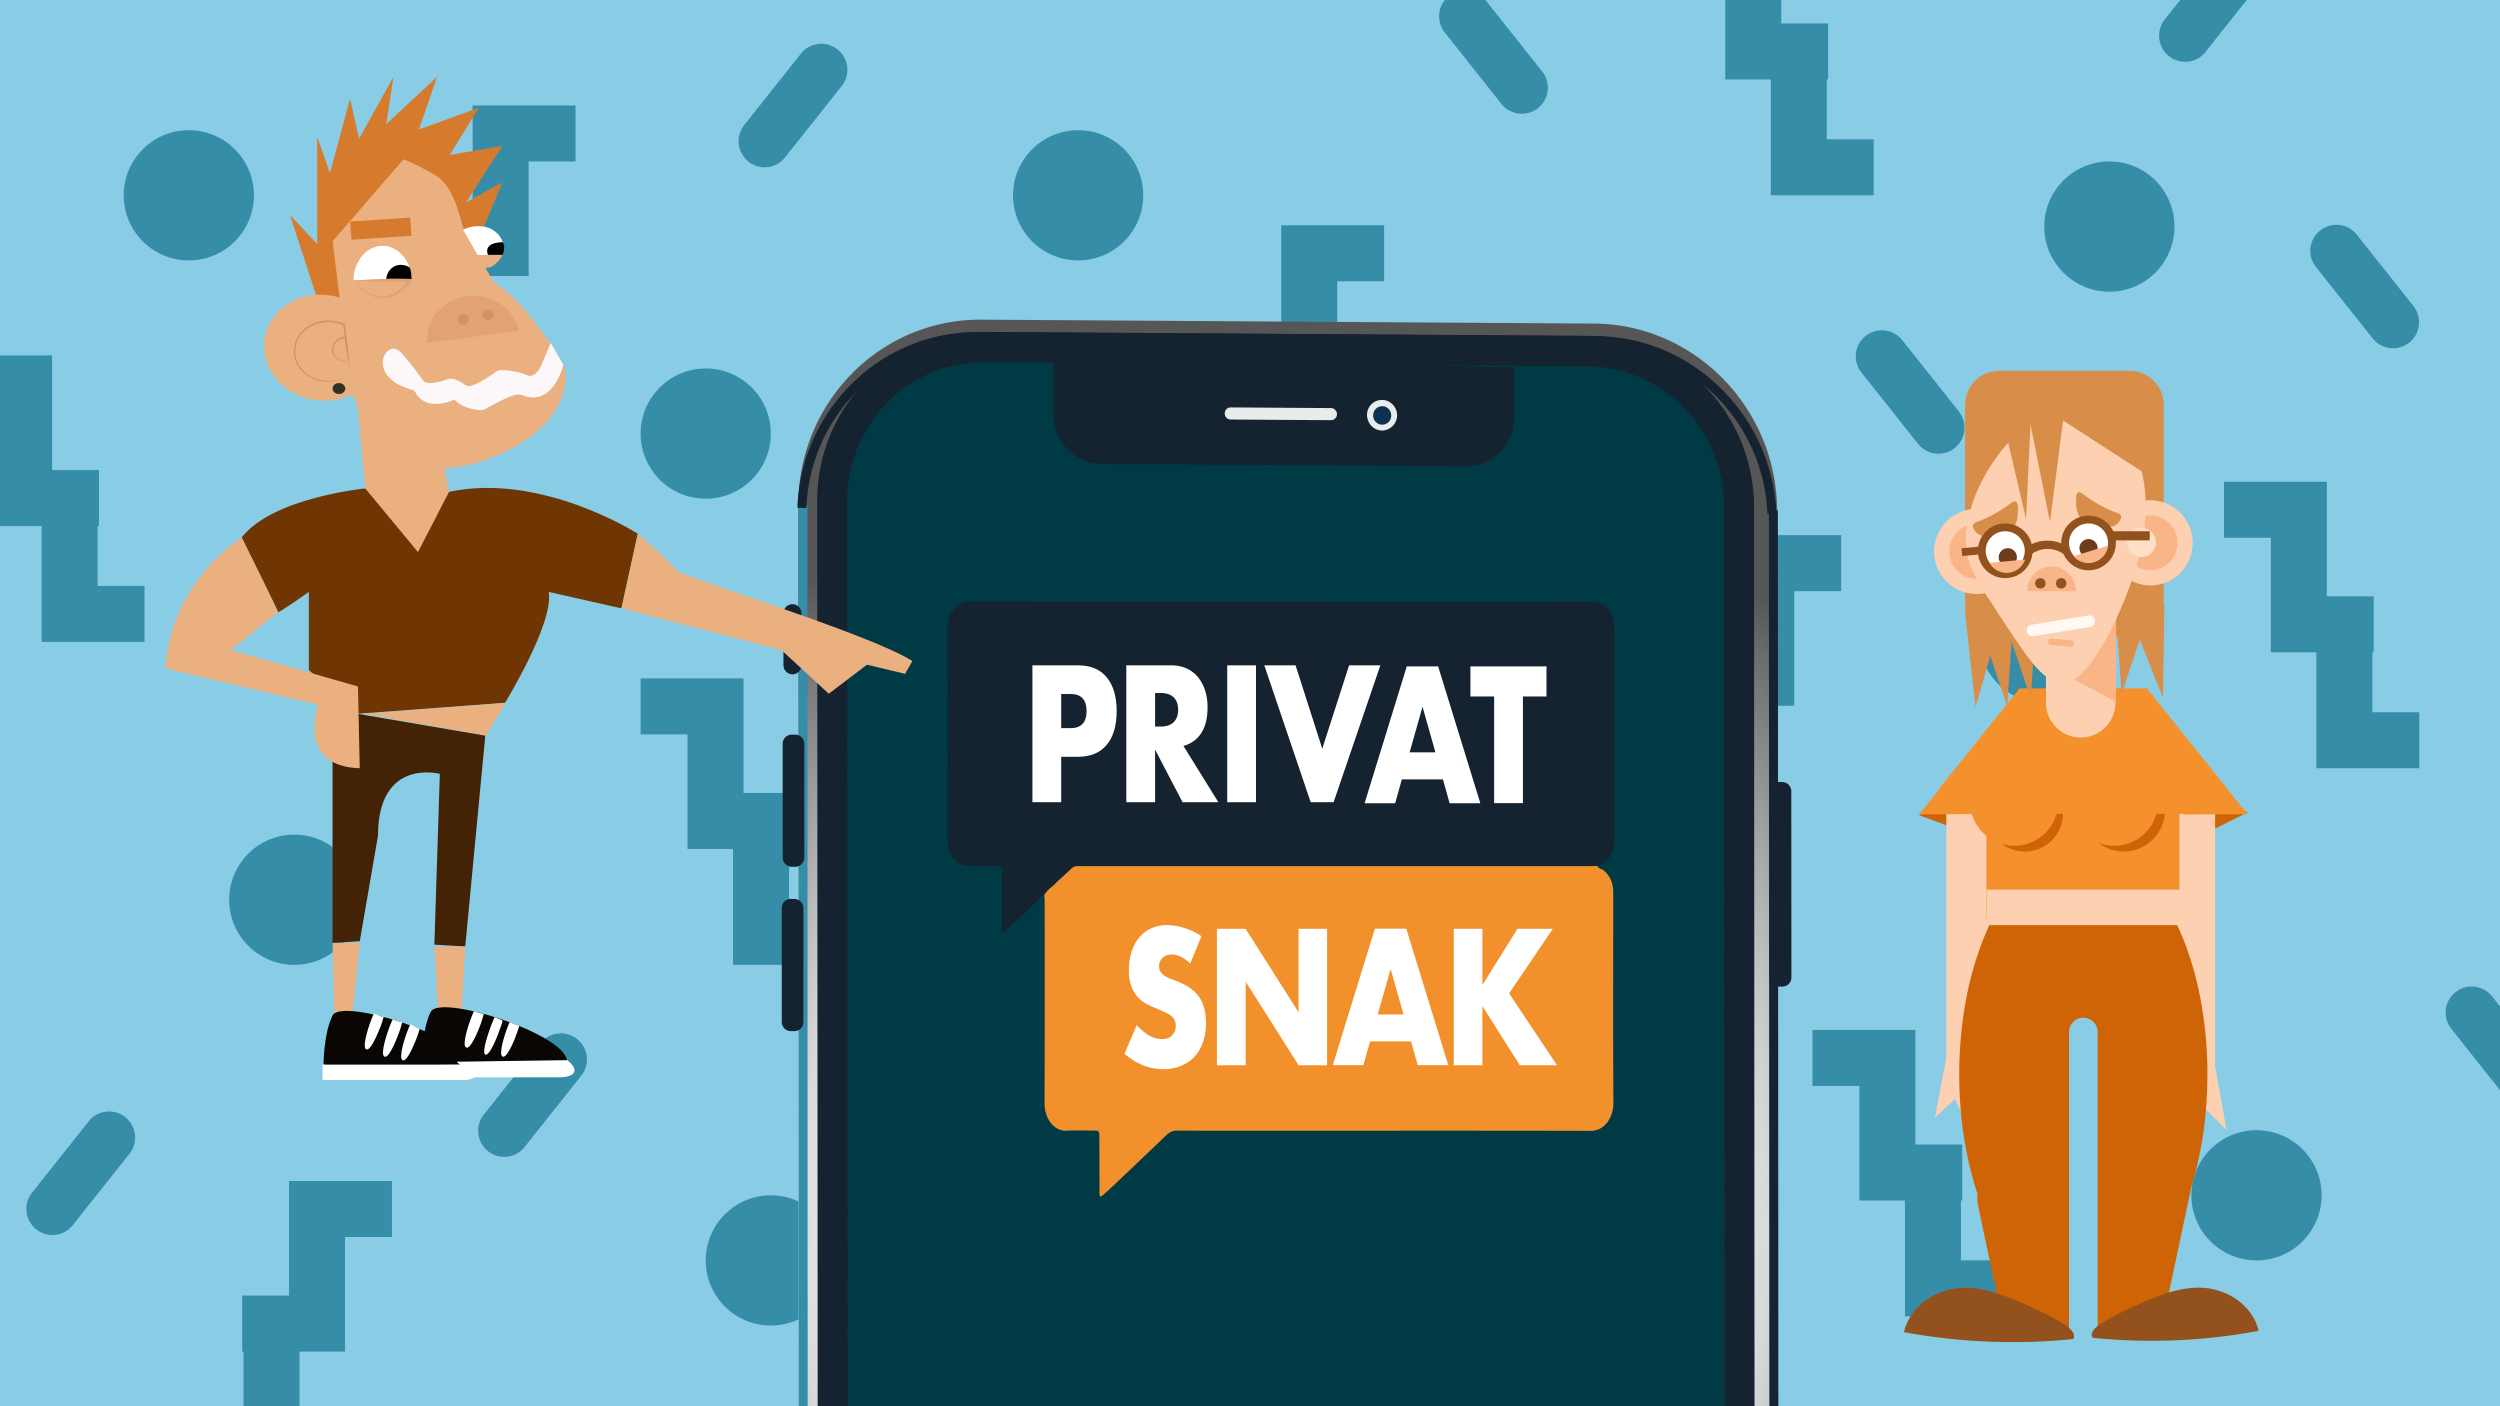 <svg id="Layer_1" data-name="Layer 1" xmlns="http://www.w3.org/2000/svg" xmlns:xlink="http://www.w3.org/1999/xlink" viewBox="0 0 1920 1080"><defs><style>.cls-1{fill:#89cce5;}.cls-2{fill:#358da8;}.cls-3{fill:#ff7300;}.cls-4{fill:url(#radial-gradient);}.cls-5{fill:#152230;}.cls-6{fill:#003a44;}.cls-7{fill:#e9eced;}.cls-8{fill:#0e3151;}.cls-9{fill:#ce6405;}.cls-10{fill:#fcd0b1;}.cls-11{fill:#f4912d;}.cls-12{fill:#d88d48;}.cls-13{fill:#f9b587;}.cls-14{fill:#ffe0c7;}.cls-15{fill:#93521d;}.cls-16{fill:#fff8f3;}.cls-17{fill:#fff;}.cls-18{fill:#6d3c1b;}.cls-19{fill:#6f3603;}.cls-20{fill:#eab080;}.cls-21{fill:#432205;}.cls-22{fill:#0a0604;}.cls-23{fill:#d67b2d;}.cls-24{fill:#010101;}.cls-25{fill:#d19364;}.cls-26{fill:#323125;}.cls-27{fill:#e2a274;}.cls-28{fill:#fcf8f9;}.cls-29{fill:#f2902c;}</style><radialGradient id="radial-gradient" cx="1280.32" cy="1257.74" r="604.92" gradientTransform="matrix(0.99, -0.17, 0.17, 1.01, -499.61, -105.51)" gradientUnits="userSpaceOnUse"><stop offset="0.44" stop-color="#fff"/><stop offset="0.5" stop-color="#f5f5f5"/><stop offset="0.62" stop-color="#d9d9d9"/><stop offset="0.76" stop-color="#ababab"/><stop offset="0.94" stop-color="#6d6d6d"/><stop offset="1" stop-color="#565656"/></radialGradient></defs><title>Artboard 1</title><g id="Layer_4" data-name="Layer 4"><rect class="cls-1" width="1920" height="1080"/><circle class="cls-2" cx="145" cy="150" r="50"/><circle class="cls-3" cx="1214" cy="333" r="50"/><circle class="cls-2" cx="1733" cy="918" r="50"/><circle class="cls-2" cx="226" cy="691" r="50"/><circle class="cls-3" cx="913" cy="576" r="50"/><circle class="cls-2" cx="542" cy="333" r="50"/><circle class="cls-3" cx="1197" cy="841" r="50"/><circle class="cls-2" cx="1570" cy="490" r="50"/><circle class="cls-2" cx="828" cy="150" r="50"/><circle class="cls-2" cx="592" cy="968" r="50"/><circle class="cls-2" cx="1620" cy="174" r="50"/><polygon class="cls-2" points="442 81 363 81 363 106 363 124 363 169 327 169 327 212 328 212 328 258 292 258 292 301 371 301 371 279 371 258 371 212 406 212 406 185 406 169 406 124 442 124 442 81"/><polygon class="cls-3" points="988 758 909 758 909 783 909 801 909 846 873 846 873 889 874 889 874 935 838 935 838 978 917 978 917 956 917 935 917 889 952 889 952 862 952 846 952 801 988 801 988 758"/><polygon class="cls-2" points="301 907 222 907 222 932 222 950 222 995 186 995 186 1038 187 1038 187 1084 151 1084 151 1127 230 1127 230 1105 230 1084 230 1038 265 1038 265 1011 265 995 265 950 301 950 301 907"/><polygon class="cls-2" points="1392 791 1471 791 1471 816 1471 834 1471 879 1507 879 1507 922 1506 922 1506 968 1542 968 1542 1011 1463 1011 1463 989 1463 968 1463 922 1428 922 1428 895 1428 879 1428 834 1392 834 1392 791"/><polygon class="cls-2" points="1289 -70 1368 -70 1368 -45 1368 -27 1368 18 1404 18 1404 61 1403 61 1403 107 1439 107 1439 150 1360 150 1360 128 1360 107 1360 61 1325 61 1325 34 1325 18 1325 -27 1289 -27 1289 -70"/><polygon class="cls-2" points="1708 370 1787 370 1787 395 1787 413 1787 458 1823 458 1823 501 1822 501 1822 547 1858 547 1858 590 1779 590 1779 568 1779 547 1779 501 1744 501 1744 474 1744 458 1744 413 1708 413 1708 370"/><polygon class="cls-2" points="1063 173 984 173 984 198 984 216 984 261 948 261 948 304 949 304 949 350 913 350 913 393 992 393 992 371 992 350 992 304 1027 304 1027 277 1027 261 1027 216 1063 216 1063 173"/><polygon class="cls-2" points="1414 411 1335 411 1335 436 1335 454 1335 499 1299 499 1299 542 1300 542 1300 588 1264 588 1264 631 1343 631 1343 609 1343 588 1343 542 1378 542 1378 515 1378 499 1378 454 1414 454 1414 411"/><polygon class="cls-2" points="492 521 571 521 571 546 571 564 571 609 607 609 607 652 606 652 606 698 642 698 642 741 563 741 563 719 563 698 563 652 528 652 528 625 528 609 528 564 492 564 492 521"/><polygon class="cls-2" points="-39 273 40 273 40 298 40 316 40 361 76 361 76 404 75 404 75 450 111 450 111 493 32 493 32 471 32 450 32 404 -3 404 -3 377 -3 361 -3 316 -39 316 -39 273"/><path class="cls-2" d="M1781.9,177h0a20,20,0,0,1,28.1,3.2l43.5,54.8a20,20,0,0,1-3.2,28.1h0a20,20,0,0,1-28.1-3.2l-43.5-54.8A19.91,19.91,0,0,1,1781.9,177Z"/><path class="cls-2" d="M1662.5,15,1706-39.8a19.92,19.92,0,0,1,28.1-3.2h0a19.92,19.92,0,0,1,3.2,28.1l-43.5,54.8a19.92,19.92,0,0,1-28.1,3.2h0A20.11,20.11,0,0,1,1662.5,15Z"/><path class="cls-2" d="M1561.5,705.9l43.5-54.8a19.92,19.92,0,0,1,28.1-3.2h0a19.92,19.92,0,0,1,3.2,28.1l-43.5,54.8a19.92,19.92,0,0,1-28.1,3.2h0A20.09,20.09,0,0,1,1561.5,705.9Z"/><path class="cls-3" d="M1228.6,1071.9l43.5-54.8a19.92,19.92,0,0,1,28.1-3.2h0a19.92,19.92,0,0,1,3.2,28.1l-43.5,54.8a19.92,19.92,0,0,1-28.1,3.2h0A20,20,0,0,1,1228.6,1071.9Z"/><path class="cls-3" d="M720.6,408l43.5-54.8a19.92,19.92,0,0,1,28.1-3.2h0a19.92,19.92,0,0,1,3.2,28.1l-43.5,54.8a19.92,19.92,0,0,1-28.1,3.2h0A20,20,0,0,1,720.6,408Z"/><path class="cls-2" d="M24.6,916l43.5-54.8A19.92,19.92,0,0,1,96.2,858h0a19.92,19.92,0,0,1,3.2,28.1L55.9,940.9a19.92,19.92,0,0,1-28.1,3.2h0A20,20,0,0,1,24.6,916Z"/><path class="cls-2" d="M371.6,856l43.5-54.8a19.92,19.92,0,0,1,28.1-3.2h0a19.92,19.92,0,0,1,3.2,28.1l-43.5,54.8a19.92,19.92,0,0,1-28.1,3.2h0A20,20,0,0,1,371.6,856Z"/><path class="cls-2" d="M571.6,96l43.5-54.8A19.92,19.92,0,0,1,643.2,38h0a19.92,19.92,0,0,1,3.2,28.1l-43.5,54.8a19.92,19.92,0,0,1-28.1,3.2h0A20,20,0,0,1,571.6,96Z"/><path class="cls-3" d="M1054.6,646l43.5-54.8a19.92,19.92,0,0,1,28.1-3.2h0a19.92,19.92,0,0,1,3.2,28.1l-43.5,54.8a19.92,19.92,0,0,1-28.1,3.2h0A20,20,0,0,1,1054.6,646Z"/><path class="cls-2" d="M1432.8,258h0a20,20,0,0,1,28.1,3.2l43.5,54.8a20,20,0,0,1-3.2,28.1h0a20,20,0,0,1-28.1-3.2l-43.5-54.8A20,20,0,0,1,1432.8,258Z"/><path class="cls-2" d="M1112.8-3.1h0A20,20,0,0,1,1140.9.1l43.5,54.8a20,20,0,0,1-3.2,28.1h0a20,20,0,0,1-28.1-3.2L1109.6,25A20,20,0,0,1,1112.8-3.1Z"/><path class="cls-2" d="M1885.8,762h0a20,20,0,0,1,28.1,3.2l43.5,54.8a20,20,0,0,1-3.2,28.1h0a20,20,0,0,1-28.1-3.2l-43.5-54.8A20,20,0,0,1,1885.8,762Z"/><path class="cls-3" d="M681.8,797.9h0a20,20,0,0,1,28.1,3.2l43.5,54.8a20,20,0,0,1-3.2,28.1h0a20,20,0,0,1-28.1-3.2L678.6,826A20,20,0,0,1,681.8,797.9Z"/><path class="cls-2" d="M250.8,446.9h0a20,20,0,0,1,28.1,3.2l43.5,54.8a20,20,0,0,1-3.2,28.1h0a20,20,0,0,1-28.1-3.2L247.6,475A20,20,0,0,1,250.8,446.9Z"/><path class="cls-4" d="M1249,1658.1a140.31,140.31,0,0,1-24.2,2l-470.4-3c-37.4-.2-72.7-15.4-99.4-42.8a145,145,0,0,1-41.4-101.6L613.1,388c0-79.1,63-143,140.6-142.5l470.4,3c77.6.5,140.7,65.2,140.7,144.3l.6,1124.8a142.93,142.93,0,0,1-41.2,101A138.11,138.11,0,0,1,1249,1658.1ZM733.5,270.5c-55.3,9.4-97.5,58.5-97.4,117.6l.6,1124.8a121.51,121.51,0,0,0,34.6,85c22.3,22.9,51.8,35.6,83.1,35.8l470.4,3a114.86,114.86,0,0,0,83.1-34.7,119.48,119.48,0,0,0,34.6-84.5l-.6-1124.7c0-66.2-52.9-120.4-117.8-120.8l-470.4-3A105.73,105.73,0,0,0,733.5,270.5Z"/><polygon class="cls-2" points="620.4 1518.1 613.5 1518.1 613.2 387.9 620.1 388 620.4 1518.1"/><polygon class="cls-5" points="1366 1516.4 1359.1 1516.4 1358.5 392 1365.4 392 1366 1516.4"/><path class="cls-6" d="M743,270h492a107,107,0,0,1,107,107V1515a107,107,0,0,1-107,107H743a107,107,0,0,1-107-107V377A107,107,0,0,1,743,270Z"/><path class="cls-5" d="M1245,1645.6a117,117,0,0,1-21.3,1.7h0l-467.3-3c-34.1-.2-66.2-14-90.5-39a132.1,132.1,0,0,1-37.7-92.5l-.6-1128.1c0-72,57.4-130.3,128-129.8l463.3,3c70.6.5,128.1,59.4,128.2,131.5l.6,1132.2C1347.8,1583.9,1303.4,1635.6,1245,1645.6Zm-21.3-21.7c55.8.3,101.1-45.6,101.1-102.5l-.6-1132.2c0-59.1-47.2-107.5-105.2-107.9l-463.3-3c-58-.4-105.1,47.4-105.1,106.6l.6,1128.1a108.65,108.65,0,0,0,30.9,75.9,104.35,104.35,0,0,0,74.3,32Z"/><path class="cls-5" d="M1151.3,282.1v38.6c0,14.2-11.3,25.7-25.2,25.6L846,344.6c-13.9-.1-25.3-11.8-25.3-25.9V272.9"/><path class="cls-5" d="M1132.4,357.6a33.46,33.46,0,0,1-6.3.5L846,356.3a36.51,36.51,0,0,1-26-11.2,38.05,38.05,0,0,1-10.8-26.5V272.8l23,.1v45.8a14.09,14.09,0,0,0,4.1,9.9,13.16,13.16,0,0,0,9.7,4.2l280.1,1.8a13.45,13.45,0,0,0,9.7-4.1,14,14,0,0,0,4-9.9V282l23,.1v38.6A37,37,0,0,1,1132.4,357.6Z"/><path class="cls-7" d="M1022.2,322.7l-77-.5a4.61,4.61,0,0,1-4.6-4.7h0a4.53,4.53,0,0,1,4.6-4.6h0l77,.5a4.74,4.74,0,0,1,4.6,4.7h0a4.65,4.65,0,0,1-4.6,4.6Z"/><ellipse class="cls-8" cx="1061.36" cy="318.92" rx="9.2" ry="9.4" transform="translate(-38.54 183.18) rotate(-9.69)"/><path class="cls-7" d="M1063.4,330.5a11.24,11.24,0,0,1-8.5-2,12.14,12.14,0,0,1-4.8-7.6,11.41,11.41,0,0,1,8.9-13.5,11.15,11.15,0,0,1,9,1.9,11.75,11.75,0,0,1-4.4,21.1Zm-3.1-18.4h0a7,7,0,0,0-5.6,8.1,6.92,6.92,0,1,0,13.6-2.5,6.55,6.55,0,0,0-2.9-4.5A6.3,6.3,0,0,0,1060.3,312.1Z"/><path class="cls-5" d="M1364.3,394.3l-6.9.3a135.41,135.41,0,0,0-40.6-91.3c-24.8-24.4-57.2-38-91.2-38.2L750.9,262a128.72,128.72,0,0,0-91.3,37.1,134,134,0,0,0-40.3,91.1l-6.9-.3a141,141,0,0,1,42.4-95.8A136,136,0,0,1,750.9,255l474.7,3.1c35.9.2,70,14.5,96,40.2A142.71,142.71,0,0,1,1364.3,394.3Z"/><path class="cls-5" d="M608.6,516.8h0a5.8,5.8,0,0,1-5.7-5.9V471.1a5.72,5.72,0,0,1,5.7-5.8h0a6,6,0,0,1,5.8,5.9V511a5.94,5.94,0,0,1-5.8,5.8Z"/><path class="cls-5" d="M609.8,517.8a4.87,4.87,0,0,1-1.2.1h0a7,7,0,0,1-6.9-7.1V471a7,7,0,0,1,6.8-7h.1a7,7,0,0,1,6.9,7.1v39.8A7,7,0,0,1,609.8,517.8Zm-1.2-2.2a4.65,4.65,0,0,0,4.6-4.6h0V471.2a4.6,4.6,0,1,0-9.2-.1h0v39.8A4.74,4.74,0,0,0,608.6,515.6Z"/><path class="cls-5" d="M610.7,664.5H608a5.8,5.8,0,0,1-5.7-5.9V571.2a5.72,5.72,0,0,1,5.7-5.8h2.8a5.8,5.8,0,0,1,5.7,5.9v87.4a5.8,5.8,0,0,1-5.8,5.8Z"/><path class="cls-5" d="M611.9,665.6a4.87,4.87,0,0,1-1.2.1H608a7.09,7.09,0,0,1-6.9-7.1V571.2a6.91,6.91,0,0,1,6.8-7h2.9a7,7,0,0,1,6.9,7.1v87.4A7.17,7.17,0,0,1,611.9,665.6Zm-4.8-99a5,5,0,0,0-2.5,1.3,4.22,4.22,0,0,0-1.3,3.3v87.4a4.61,4.61,0,0,0,4.6,4.7h2.8a4.65,4.65,0,0,0,4.6-4.6h0V571.3A5.07,5.07,0,0,0,614,568a4.31,4.31,0,0,0-3.2-1.4H608A1.39,1.39,0,0,0,607.1,566.6Z"/><path class="cls-5" d="M610.1,790.8h-2.8a5.8,5.8,0,0,1-5.7-5.9V697.5a5.72,5.72,0,0,1,5.7-5.8h2.8a6,6,0,0,1,5.8,5.9V785a6,6,0,0,1-5.8,5.8Z"/><path class="cls-5" d="M611.3,791.8a4.87,4.87,0,0,1-1.2.1h-2.8a7,7,0,0,1-6.9-7.1V697.4a7.38,7.38,0,0,1,2-5,6.8,6.8,0,0,1,4.9-2h2.8a7,7,0,0,1,6.9,7.1V785A6.8,6.8,0,0,1,611.3,791.8Zm-1.2-2.2a4.65,4.65,0,0,0,4.6-4.6h0V697.6a5.07,5.07,0,0,0-1.3-3.3,4.48,4.48,0,0,0-3.2-1.4h-2.8a4.31,4.31,0,0,0-3.2,1.4,4.22,4.22,0,0,0-1.3,3.3V785a4.71,4.71,0,0,0,1.4,3.3,4.31,4.31,0,0,0,3.2,1.4Z"/><path class="cls-5" d="M1368.9,756.5h-3a5.8,5.8,0,0,1-5.7-5.9l-.1-143.1a5.72,5.72,0,0,1,5.7-5.8h3a5.8,5.8,0,0,1,5.7,5.9l.1,143a5.68,5.68,0,0,1-5.7,5.9Z"/><path class="cls-5" d="M1370.1,757.6a4.87,4.87,0,0,1-1.2.1h-3a7,7,0,0,1-6.9-7.1l-.1-143a6.91,6.91,0,0,1,6.8-7h3.1a7,7,0,0,1,6.9,7.1l.1,143A7,7,0,0,1,1370.1,757.6Zm-1.2-2.3a4.65,4.65,0,0,0,4.6-4.6v-.1l-.1-143a4.61,4.61,0,0,0-4.6-4.7h-3a4.59,4.59,0,0,0-4.6,4.6h0l.1,143a4.61,4.61,0,0,0,4.6,4.7Z"/><polygon class="cls-9" points="1726 624 1694.3 639.8 1662.5 655.7 1664.7 620.3 1666.9 584.9 1696.4 604.5 1726 624"/><polygon class="cls-9" points="1540.4 650.4 1507.1 638.2 1473.8 626.1 1501 603.3 1528.2 580.6 1534.3 615.5 1540.4 650.4"/><rect class="cls-10" x="1669" y="615.7" width="32.2" height="226.7"/><polygon class="cls-10" points="1710 867.8 1704.7 838.2 1699.3 808.5 1691.5 825.2 1683.7 842 1696.9 854.9 1710 867.8"/><ellipse class="cls-10" cx="1677.06" cy="842.66" rx="37.9" ry="19.9" transform="translate(388.26 2207.07) rotate(-73.31)"/><rect class="cls-10" x="1494.8" y="620" width="32.2" height="214.4"/><polygon class="cls-10" points="1486 858.4 1491.3 830.4 1496.7 802.4 1504.5 818.2 1512.3 834 1499.1 846.2 1486 858.4"/><ellipse class="cls-10" cx="1519.14" cy="834.56" rx="19.8" ry="36" transform="translate(-185.48 520.63) rotate(-18.35)"/><polygon class="cls-11" points="1725.9 625.2 1701.7 625.3 1677.5 625.4 1689.5 610.2 1701.6 595.1 1713.7 610.1 1725.9 625.2"/><polygon class="cls-11" points="1725.9 625.2 1701.7 625.3 1677.5 625.4 1689.5 610.2 1701.6 595.1 1713.7 610.1 1725.9 625.2"/><path class="cls-9" d="M1659.1,1024l24.2-114h.1c7.6-25.2,11.9-54.1,11.9-84.9,0-96.8-42.7-175.2-95.3-175.2s-95.3,78.4-95.3,175.2c0,33.6,5.1,65,14,91.6v7.1L1540,1024h49V792.6a11,11,0,1,1,22,0V1024Z"/><rect class="cls-11" x="1525.6" y="566.3" width="148.2" height="138.9"/><polygon class="cls-11" points="1522.4 625.2 1498.2 625.3 1474 625.4 1486.1 610.2 1498.1 595.1 1510.2 610.1 1522.4 625.2"/><circle class="cls-9" cx="1555" cy="624.5" r="29.5"/><circle class="cls-9" cx="1631" cy="622.3" r="31.7"/><circle class="cls-11" cx="1546.9" cy="615.7" r="33.9"/><circle class="cls-11" cx="1623.6" cy="615.7" r="33.9"/><path class="cls-11" d="M1663,546.4l-14.1-17.7H1551l-14,17.5L1489.8,605a12.23,12.23,0,0,0,1.9,17.2,12.59,12.59,0,0,0,7.6,2.7l100.6.1,100.6.1a12.27,12.27,0,0,0,12.3-12.2,12.05,12.05,0,0,0-2.7-7.7Z"/><rect class="cls-10" x="1525.8" y="683.3" width="149.3" height="27.2"/><polygon class="cls-12" points="1633.6 466.4 1636.8 474.6 1661.1 535.9 1661.7 500.2 1662.2 464.9 1633.6 466.4"/><polygon class="cls-12" points="1671.1 408.2 1671.4 407.9 1671.3 408.2 1671.1 408.2"/><polygon class="cls-12" points="1653.7 460.5 1650.4 470.4 1629.4 532.9 1626.9 497.2 1624.5 461.6 1625.4 460.5 1653.7 460.5"/><polygon class="cls-12" points="1508.9 468.6 1509.9 477.4 1517.2 543 1527.1 508.7 1537 474.7 1508.9 468.6"/><polygon class="cls-12" points="1535.8 465.6 1538.6 474 1559.6 536.5 1562 500.9 1564.5 465.6 1535.8 465.6"/><polygon class="cls-12" points="1517 469.2 1520.5 479.8 1541.5 542.3 1544 506.6 1546.4 471 1544.8 469.2 1517 469.2"/><path class="cls-12" d="M1535.4,284.8h100.1a26.16,26.16,0,0,1,26.2,26.2V462.6a26.16,26.16,0,0,1-26.2,26.2H1535.4a26.16,26.16,0,0,1-26.2-26.2V311A26.16,26.16,0,0,1,1535.4,284.8Z"/><path class="cls-10" d="M1598,435.1h0a26.69,26.69,0,0,1,26.7,26.7v77.9a26.69,26.69,0,0,1-26.7,26.7h0a26.69,26.69,0,0,1-26.7-26.7V461.8A26.69,26.69,0,0,1,1598,435.1Z"/><polygon class="cls-13" points="1624.6 538.9 1597.4 524.2 1570.2 509.4 1597.7 490.9 1625.3 472.3 1624.9 505.6 1624.6 538.9"/><ellipse class="cls-10" cx="1517.9" cy="423.5" rx="32.5" ry="32.7"/><ellipse class="cls-10" cx="1651.5" cy="416.9" rx="32.5" ry="32.7"/><ellipse class="cls-13" cx="1651.5" cy="416.9" rx="20.9" ry="21"/><ellipse class="cls-13" cx="1517.9" cy="423.5" rx="20.9" ry="21"/><path class="cls-10" d="M1644.3,421.5c-6.1,26-16.9,51.6-28.4,72.1-11.7,20.1-23.9,35-37,30-13-3.8-25.3-24.3-37-41.3-11.5-18-22.3-32.6-28.4-47.5-5.8-14.8-5.4-35,5.9-59.8,10.9-23.8,32.9-52.3,59.4-60.1,26.6-9.3,48.5,6.6,59.4,29C1649.7,366.6,1650.1,395.8,1644.3,421.5Z"/><circle class="cls-14" cx="1644.6" cy="416.6" r="11.2"/><polygon class="cls-12" points="1540.7 231.5 1540.4 231 1540.5 231.4 1540.7 231.5"/><polygon class="cls-12" points="1554.5 301.5 1557.4 315.9 1574.4 400.8 1580.5 353.5 1586.6 306.3 1585.1 303.7 1554.5 301.5"/><polygon class="cls-12" points="1571.1 314.3 1583.9 322.6 1659.4 371.4 1632.1 331.1 1604.8 290.8 1601.5 290.2 1571.1 314.3"/><polygon class="cls-12" points="1531.9 295.7 1535 308.8 1556 398.6 1558.4 347.4 1560.9 296.2 1560.5 295.7 1531.9 295.7"/><path class="cls-15" d="M1592.3,1028.4c2.6-5.6-4.5-10.3-15.5-16.3a319.53,319.53,0,0,0-41-18.2c-15.2-5.2-29.8-6.8-43.7-2-13.5,4.6-26.2,15.6-29.9,31.2A461.69,461.69,0,0,0,1592.3,1028.4Z"/><path class="cls-15" d="M1607,1027.4c-2.6-5.5,4.4-10,15.2-15.9a313,313,0,0,1,40.2-17.8c15-5,29.3-6.7,42.9-2,13.3,4.5,25.8,15.2,29.3,30.4A443.8,443.8,0,0,1,1607,1027.4Z"/><path class="cls-16" d="M1560.3,479.8l43.5-7.1a4.42,4.42,0,0,1,5.1,3.7h0a4.42,4.42,0,0,1-3.7,5.1l-43.5,7.1a4.42,4.42,0,0,1-5.1-3.7h0A4.57,4.57,0,0,1,1560.3,479.8Z"/><path class="cls-13" d="M1575.7,490.4l14.9,1.3a2.48,2.48,0,0,1,2.3,2.7h0a2.48,2.48,0,0,1-2.7,2.3l-14.9-1.3a2.48,2.48,0,0,1-2.3-2.7h0A2.48,2.48,0,0,1,1575.7,490.4Z"/><path class="cls-12" d="M1545.2,385.9c-10.1,7.3-19.1,12.4-27.4,15.1-2.3.8-3.4,2.7-2.3,4.6l.8,1.5c1.1,2.1,3.9,4.2,5.9,4.2,7.6,0,15.3-2.1,23.7-6.5,2.3-1.1,3.8-6.3,3.8-11.1,0-1.2,0-2.3.1-3.5C1549.8,385.5,1548,383.8,1545.2,385.9Z"/><path class="cls-12" d="M1598.9,378.9c10.1,7.3,19,12.4,27.4,15.1,2.3.8,3.4,2.7,2.3,4.6l-.8,1.5c-1.1,2.1-3.8,4.2-5.9,4.2-7.6,0-15.3-2.1-23.6-6.5-2.3-1.1-3.8-6.3-3.8-11.1v-3.5C1594.2,378.5,1596.1,376.8,1598.9,378.9Z"/><circle class="cls-15" cx="1540" cy="423" r="21"/><circle class="cls-15" cx="1604" cy="417" r="21"/><path class="cls-13" d="M1594.2,454v-.4a18.6,18.6,0,0,0-37.2,0v.4Z"/><path class="cls-15" d="M1588.7,429a21.34,21.34,0,0,0-30-2.3,27.15,27.15,0,0,0-2.4,2.4l-5.4-4a28.22,28.22,0,0,1,39.8-3.1,32.22,32.22,0,0,1,3.2,3.2Z"/><circle class="cls-17" cx="1604" cy="417" r="15"/><circle class="cls-18" cx="1604" cy="421" r="7"/><path class="cls-13" d="M1592.5,427.2a15,15,0,0,0,21.2,1.6,14.74,14.74,0,0,0,5.1-9.7Z"/><circle class="cls-17" cx="1540" cy="423" r="15"/><circle class="cls-18" cx="1542" cy="428" r="7"/><path class="cls-13" d="M1527.9,432.3a15.06,15.06,0,0,0,27.4-2.6Z"/><circle class="cls-15" cx="1567" cy="448" r="4"/><circle class="cls-15" cx="1583" cy="448" r="4"/><rect class="cls-15" x="1619" y="408" width="32" height="7"/><rect class="cls-15" x="1506.68" y="420.29" width="16.2" height="6" transform="translate(-32.97 143.62) rotate(-5.37)"/><path class="cls-19" d="M280.5,375.1s-71.2,7-94.9,37.7c0,0,27.9,55.8,27.9,57.2s23.7-15.4,23.7-15.4v60l37.7,33.5,113-8.4s37.7-61.4,33.5-85.1l55.8,12.6,12.6-57.3s-74-47.5-145.2-32.1Z"/><polygon class="cls-20" points="274.6 311.6 280.5 375.1 321 424 344.8 377.9 341.5 359.3 274.6 311.6"/><path class="cls-20" d="M270.8,302.6s25.1,76.8,99.1,51.6S434.1,283,434.1,283s-26.5-48.9-54.4-65.6c0,0-33.5-54.4-27.9-62.8l1.4-27.9-62.8-19.5-43.3,81Z"/><polygon class="cls-20" points="388 539.9 373.3 565 279.8 548.2 388 539.9"/><path class="cls-21" d="M372.7,565,357.3,726.9l-23.7-1.4,4.2-131.2s-47.5-12.6-47.5,47.5l-14,81-20.9,1.4v-139L275,548.3Z"/><path class="cls-20" d="M185.6,412.8S131.2,446.3,127,513.3l117.2,27.9s-16.8,47.5,32.1,48.8l-1.4-62.8-97.7-27.9L213.5,470Z"/><polygon class="cls-20" points="255.4 724.1 256.8 779.9 270.8 777.1 276.4 724.1 255.4 724.1"/><polygon class="cls-20" points="333.6 726.9 336.4 774.3 354.5 775.8 357.3 726.9 333.6 726.9"/><path class="cls-22" d="M360.1,817.6,248.4,819s0-25.1,7-39.1S358.7,796.7,360.1,817.6Z"/><path class="cls-22" d="M435.5,814.8l-111.7,1.4s0-25.1,7-39.1S434.1,793.9,435.5,814.8Z"/><path class="cls-17" d="M364.1,826.7h65.6s19.7,0,5.6-11.8l-83,1.2Z"/><path class="cls-17" d="M363.9,827.4l-13.2-12,85-1.2.2.2c4.3,3.6,6,6.5,5.1,8.8-1.5,4.1-10.2,4.2-11.2,4.2Zm-9.7-10.7,10.2,9.3h65.4c2.4,0,8.9-.6,9.9-3.3.6-1.7-1-4.1-4.5-7.1Z"/><path class="cls-17" d="M248.4,817.6v11.2H353.1s20.9,1.4,7-11.2"/><path class="cls-17" d="M355,829.5a9.27,9.27,0,0,1-2-.1H247.7V817.5h1.4V828h104c2.7.2,9.8,0,10.9-2.6.7-1.6-.9-4.1-4.4-7.3l.9-1c4.1,3.7,5.7,6.7,4.8,8.9C364,829.1,358.2,829.5,355,829.5Z"/><path class="cls-17" d="M287.8,778.7a70.16,70.16,0,0,0-2.8,7.1c-3.6,10.2-5.1,18.9-3.3,19.6s6.2-7,9.9-17.2c.9-2.5,1.7-5,2.3-7.2"/><path class="cls-17" d="M281.8,806a.6.6,0,0,1-.4-.1c-3.9-1.4,2.6-19.7,2.9-20.5.9-2.5,1.9-4.9,2.9-7.1l1.3.6c-1,2.2-1.9,4.6-2.8,7-4,11.2-4.6,18.1-3.7,18.7h0c1,0,5-5.7,9-16.8.9-2.5,1.7-4.9,2.3-7.2l1.3.4c-.6,2.3-1.4,4.8-2.3,7.3C291.9,789.1,285.7,806,281.8,806Z"/><path class="cls-17" d="M302.2,783.2q-1.65,3.6-3.3,8.1c-3.6,10.2-5.1,18.9-3.3,19.6s6.2-7,9.9-17.2c1.1-3,2-6,2.7-8.6"/><path class="cls-17" d="M295.8,811.6c-.2,0-.3,0-.4-.1-3.9-1.4,2.6-19.7,2.9-20.5,1-2.9,2.2-5.7,3.3-8.2l1.3.6c-1.1,2.5-2.2,5.2-3.3,8-4,11.2-4.6,18.1-3.7,18.7h0c1,0,5-5.7,9-16.8a67.45,67.45,0,0,0,2.6-8.5l1.4.3c-.7,2.7-1.6,5.6-2.7,8.6C305.8,794.7,299.7,811.6,295.8,811.6Z"/><path class="cls-17" d="M315.7,787a70.16,70.16,0,0,0-2.8,7.1c-3.7,10.2-5.1,18.9-3.3,19.6s6.2-7,9.9-17.2c.8-2.2,1.5-4.4,2.1-6.5"/><path class="cls-17" d="M309.7,814.4c-.2,0-.3,0-.4-.1-3.9-1.4,2.6-19.7,2.9-20.5.9-2.5,1.9-4.9,2.9-7.1l1.3.6c-1,2.2-1.9,4.5-2.8,7-4,11.2-4.6,18.1-3.7,18.7h0c1,0,5-5.7,9-16.8.8-2.2,1.5-4.3,2.1-6.4l1.3.4c-.6,2.1-1.3,4.3-2.1,6.5C319.8,797.5,313.7,814.4,309.7,814.4Z"/><path class="cls-17" d="M364.7,776.9c-1,2.2-2,4.7-3,7.4-3.6,10.2-5.1,18.9-3.3,19.6s6.2-7,9.9-17.2c1-2.8,1.9-5.6,2.5-8"/><path class="cls-17" d="M358.6,804.6a.9.9,0,0,1-.5-.1c-3.9-1.4,2.6-19.7,2.9-20.5q1.5-4.05,3-7.5l1.3.6c-1,2.3-2,4.8-3,7.4-4,11.2-4.6,18.1-3.7,18.7h0c1,0,5-5.7,9-16.8,1-2.8,1.8-5.4,2.5-8l1.4.4c-.7,2.6-1.5,5.3-2.5,8.1C368.7,787.7,362.5,804.6,358.6,804.6Z"/><path class="cls-17" d="M380.6,781.4c-1,2.3-2.1,4.9-3.1,7.6-3.9,10.6-5.9,19.6-4.4,20.2s6-7.5,9.9-18.1c1-2.6,1.8-5.2,2.6-7.5"/><path class="cls-17" d="M373.2,810a.76.76,0,0,1-.4-.1c-3.3-1.2,3.2-19,3.9-21,1-2.7,2.1-5.3,3.1-7.7l1.3.6c-1.1,2.4-2.1,4.9-3.1,7.6-4,10.7-5.3,17.9-4.7,19.2,1.3-.6,5-7,9-17.6,1-2.6,1.8-5.1,2.5-7.5l1.3.4c-.7,2.4-1.6,5-2.6,7.6C383,793.3,376.7,810,373.2,810Z"/><path class="cls-17" d="M392,785.3q-1.2,2.85-2.4,6c-3.7,10.2-5.1,18.9-3.3,19.6s6.2-7,9.9-17.2c.8-2.1,1.4-4.1,2-6"/><path class="cls-17" d="M386.5,811.6c-.2,0-.3,0-.4-.1-3.9-1.4,2.6-19.7,2.9-20.5.8-2.1,1.5-4.1,2.4-6l1.3.5q-1.2,2.85-2.4,6c-4,11.2-4.6,18.1-3.7,18.7h0c1,0,5-5.7,9-16.8.7-2,1.4-4,1.9-5.9l1.3.4c-.6,2-1.2,4-2,6C396.6,794.7,390.4,811.6,386.5,811.6Z"/><path class="cls-20" d="M489.9,410s27.9,23.7,29.3,27.9,149.4,48.9,181.5,69.8l-5.6,9.8-29.3-7-29.3,22.3-36.3-33.5L477.4,467.2Z"/><path class="cls-23" d="M243.6,229.3l-20.9-64.2,20.9,22.3V105.1l9.8,27.9,15.4-57.2,7,30.7L302.2,59l-5.6,36.3L335.7,59l-14,40.5,46.1-16.8L345.4,119l40.5-7L358,155.3,385.9,140l-14,33.5s-11.1,4.1-13.9,5.5-6.3-34.2-23-44-25.1-12.6-25.1-12.6l-54.4,62.8,5.6,46.1A48.08,48.08,0,0,0,243.6,229.3Z"/><rect class="cls-23" x="269.41" y="168.6" width="46.1" height="14" transform="translate(-10.86 19.5) rotate(-3.75)"/><path class="cls-17" d="M293.8,188.8c-12.3,0-22.3,11.9-22.3,26.5h44.7C316.1,200.7,306.1,188.8,293.8,188.8Z"/><path d="M296.6,215.3c0-6.2,4.6-11.9,11.2-11.9a13,13,0,0,1,6.6,1.9s1.7,1.6,1.7,10Z"/><path class="cls-17" d="M355.7,176.4a27,27,0,0,1,13.4-2.6c10.9.4,18.7,9.5,17.6,18.2-.9,6.8-6.9,11.9-14.5,13.2Z"/><path class="cls-24" d="M374.8,195.8S370,186.4,386,186c0,0,2.8,2.8,0,9.8Z"/><path class="cls-20" d="M270.8,302.3a47.23,47.23,0,0,1-29.5,4.9c-24.4-3.8-41.5-24.8-38.1-46.9s26-37.1,50.4-33.4a43.29,43.29,0,0,1,7.9,1.9Z"/><path class="cls-25" d="M269,287.2a26.76,26.76,0,0,1-12.3,5.4,30.18,30.18,0,0,1-6.7.4,20.92,20.92,0,0,1-3.4-.4c-1.1-.2-2.2-.5-3.3-.8a31.42,31.42,0,0,1-6.2-2.7,27,27,0,0,1-5.3-4.3,21.67,21.67,0,0,1-3.9-5.6,22.2,22.2,0,0,1-2-6.5,21.94,21.94,0,0,1,2.4-13.3,18.08,18.08,0,0,1,1.9-2.9,24.79,24.79,0,0,1,4.9-4.8c.5-.4.9-.6,1.4-1l1.5-.9a28.85,28.85,0,0,1,26.5-.9l.4.2v.4L266,259l1.1,9.5C267.7,274.7,268.3,280.9,269,287.2Zm-.1-.1c-1-6.4-1.9-12.6-2.8-18.9l-1.3-9.4-1.3-9.3.4.5a26.61,26.61,0,0,0-12.7-2.6l-1.6.1-1.6.2a30.28,30.28,0,0,0-3.2.6,32.24,32.24,0,0,0-6.1,2.4,6.38,6.38,0,0,0-1.4.8c-.4.3-.9.6-1.4.9-.9.7-1.7,1.4-2.5,2.1a20.59,20.59,0,0,0-4,5.2,20.3,20.3,0,0,0-.6,19,22.49,22.49,0,0,0,3.7,5.4,25.05,25.05,0,0,0,11.1,7c1.1.3,2.1.6,3.2.8s2.2.4,3.3.4a30.06,30.06,0,0,0,6.7-.2,25.26,25.26,0,0,0,12.1-5Z"/><path class="cls-25" d="M267.7,277.2a10.36,10.36,0,0,1-7.9-1,9,9,0,0,1-4.6-6.5,9.42,9.42,0,0,1,2.5-7.8,10.44,10.44,0,0,1,7.6-3.3h.6l.1.6c.2,1.5.4,3.1.6,4.6s.3,3.1.5,4.6C267.3,271.4,267.5,274.4,267.7,277.2Zm-.1-.1c-.6-3.1-1.2-6.1-1.7-9-.2-1.5-.5-2.9-.7-4.4s-.4-2.9-.6-4.3l.7.6a9.51,9.51,0,0,0-6.8,2.6,7.76,7.76,0,0,0-2.4,6.9,8.72,8.72,0,0,0,4.1,6.2,9.57,9.57,0,0,0,7.4,1.4Z"/><ellipse class="cls-26" cx="260.3" cy="298.4" rx="4.9" ry="4.2"/><path class="cls-27" d="M328.1,263.3a22.6,22.6,0,0,1-.1-2.6c0-18.5,15.9-33.5,35.6-33.5,17.2,0,31.5,11.5,34.9,26.8Z"/><circle class="cls-25" cx="355.9" cy="245.3" r="4.2"/><circle class="cls-25" cx="374.8" cy="241.9" r="4.2"/><path class="cls-28" d="M316.3,299.3c-6.2-1.7-25.3-8.2-21.8-24.7,0,0,5.6-15.4,16.8,0,5,5.8,9.6,11.9,14,18.1,0,0,2.8,4.2,18.1-1.4,0,0,4.8-2.4,13.3,4a5.9,5.9,0,0,0,5.1,1c3.3-1,9.5-3.8,19.1-10.8a5.78,5.78,0,0,1,3.6-1.2,55.15,55.15,0,0,1,21.6,4.3s5.6,1.4,9.8-8.4l7-16.8,9.8,16.8s-7.8,32.4-30.9,23.5a10,10,0,0,0-6.6-.3c-3.8,1.1-10.5,3.9-21.4,10.2a9.67,9.67,0,0,1-6,1.3c-5-.5-13.9-2.3-18.8-8.1,0,0-20.9,10.4-29.8-5.2A4.68,4.68,0,0,0,316.3,299.3Z"/><path class="cls-20" d="M366.4,195.8h19.5s-5.6,11.2-14,9.8c-7.6-1.3-4.2-1.4-4.2-1.4"/><path class="cls-20" d="M271.5,215.3s21.6,29.3,43.3,0Z"/><path class="cls-27" d="M271.6,215.4h.1l.1.2.3.3.5.6c.4.4.7.8,1.1,1.2a25,25,0,0,0,2.4,2.2,41.48,41.48,0,0,0,5.2,3.9,23.31,23.31,0,0,0,12,3.8,19.81,19.81,0,0,0,11.7-3.9,38,38,0,0,0,8.8-9.1l1,1.9c-3.5.1-7,.2-10.5.2-1.7,0-3.5,0-5.2-.1s-3.5-.1-5.3-.2Zm-.3-.1,10.3-.5c3.5-.2,7.1-.4,10.8-.5,1.8-.1,3.7-.1,5.6-.2s3.7-.1,5.6-.1c3.8,0,7.5.1,11.2.2h2.4l-1.5,1.9a42.38,42.38,0,0,1-9.6,9.3,21.84,21.84,0,0,1-12.8,3.8,24.07,24.07,0,0,1-12.4-4.6,33.46,33.46,0,0,1-5.1-4.2c-.8-.8-1.5-1.6-2.3-2.4a15,15,0,0,1-1.1-1.3l-.5-.6-.2-.3-.1-.2-.1-.1Z"/></g><path class="cls-5" d="M802,687.5c-2.7,1.1-4.6,3.8-6.8,5.8-7.7,7.2-15.4,14.5-23,21.7-.6.6-1.2,1.7-2,1.2-1.1-.5-.7-1.9-.7-3,0-14.7-.1-29.4.1-44.1,0-3.4-.8-4.1-3.4-4-7.6.2-15.1.1-22.7,0-9.2-.1-15.9-8.7-15.9-20,0-53.7.2-107.3-.1-161-.1-13.7,7.9-22.2,18-22.2q238.95.3,477.8.2c9.8,0,16.5,8.2,16.5,20.4V645c0,10.2-4.3,16.8-13,20.1-1.7,0-3.4.1-5.1.1H828.3a7.5,7.5,0,0,0-6.1,2.4c-3.8,4-8.1,7.4-12,11.3C807.5,681.7,804.1,683.6,802,687.5Z"/><path class="cls-29" d="M802,687.5c2-3.9,5.4-5.8,8.2-8.6,3.9-4,8.1-7.3,12-11.3a7.5,7.5,0,0,1,6.1-2.4h393.4c1.7,0,3.4-.1,5.1-.1.9,2.3,3.1,2,4.6,3.2,5,4.1,7.6,9.6,7.6,17.1,0,53.8-.2,107.6.1,161.4.1,11.2-6.5,21.7-17.5,21.7-77.8-.2-155.5-.1-233.3-.1-28.1,0-56.2.1-84.3-.1a11.36,11.36,0,0,0-8.2,3.5q-19.8,18.9-39.6,37.7c-3,2.9-6.1,5.6-9.2,8.4-1.9,1.8-2.6,1.2-2.6-1.7,0-14.1,0-28.1-.1-42.2,0-5.6-.1-5.7-4.5-5.7-6.9,0-13.7-.3-20.5.1-9.6.5-17.2-9-17.1-21.4.2-51.9.1-103.8.1-155.8C802.1,690,802.1,688.8,802,687.5Z"/><path class="cls-17" d="M815,616.1H792.9V511h35.2c9.5,0,16.9,3.1,21.9,9.2s7.6,14.8,7.6,25.9-2.5,19.8-7.6,25.9-12.4,9.2-21.9,9.2H815Zm0-56.9h7.3c8.1,0,12.2-4.4,12.2-13.1S830.4,533,822.3,533H815Z"/><path class="cls-17" d="M935.7,616.1H908.2l-21.1-40.4v40.4H865V511h34.4a28.31,28.31,0,0,1,12.4,2.6,25,25,0,0,1,8.7,7,32.23,32.23,0,0,1,5.2,10.3,42.44,42.44,0,0,1,1.7,12.5c0,8-1.6,14.5-4.7,19.4s-7.7,8.3-13.8,10.1ZM887.1,558h4.2c4.4,0,7.7-1.1,10-3.3s3.5-5.4,3.5-9.6-1.2-7.4-3.5-9.6-5.7-3.3-10-3.3h-4.2Z"/><path class="cls-17" d="M964.6,511V616.1H942.5V511Z"/><path class="cls-17" d="M995,511l20.5,64,20.6-64h24l-35.9,105.1h-17.6L971,511Z"/><path class="cls-17" d="M1108.2,598.6h-31.6l-5.1,18.3H1048l32.4-105.1h24.1l32.4,105.1h-23.6Zm-5.8-20.8-9.9-35-9.9,35Z"/><path class="cls-17" d="M1169.6,534.9v81.9h-22.1V534.9h-18.2V511.8h58.4v23.1Z"/><path class="cls-17" d="M914.1,740.1a25.54,25.54,0,0,0-7.2-5.3,15.33,15.33,0,0,0-7-1.7,9.86,9.86,0,0,0-7,2.5,8.45,8.45,0,0,0-2.7,6.5,7.38,7.38,0,0,0,1.3,4.6,13.2,13.2,0,0,0,3.5,3.1,31.69,31.69,0,0,0,4.9,2.3c1.8.6,3.7,1.3,5.5,2.1,7.2,3,12.5,6.9,15.8,11.9s5,11.4,5,19.4a44.76,44.76,0,0,1-2.2,14.6,31.58,31.58,0,0,1-6.4,11.2,29,29,0,0,1-10.3,7.2,35.88,35.88,0,0,1-13.9,2.6c-10.7,0-20.6-3.9-29.8-11.8l9.4-22a40.74,40.74,0,0,0,9.8,8.1,19.28,19.28,0,0,0,9.6,2.6c3.6,0,6.3-1,8-3.1A10.09,10.09,0,0,0,903,788a10.37,10.37,0,0,0-.7-4.1,8.38,8.38,0,0,0-2.2-3.2A16.2,16.2,0,0,0,896,778c-1.7-.8-3.7-1.8-6.1-2.8-2.8-1.1-5.6-2.3-8.4-3.7a25.3,25.3,0,0,1-7.3-5.3,25,25,0,0,1-5.2-8.4,36.4,36.4,0,0,1-2-12.9,44.43,44.43,0,0,1,2.1-14.1,32.85,32.85,0,0,1,5.8-10.8,26.51,26.51,0,0,1,9.2-7,28.32,28.32,0,0,1,12.2-2.5,42.43,42.43,0,0,1,13.2,2.2,49.93,49.93,0,0,1,13.2,6.3Z"/><path class="cls-17" d="M934.6,818.1V713.3h22l40.7,64.1V713.3h21.9V818.1H997.3L956.7,754v64.1Z"/><path class="cls-17" d="M1083.7,799.8h-31.5l-5.1,18.2h-23.5l32.3-104.8H1080L1112.3,818h-23.5Zm-5.8-20.7-9.9-34.9-9.9,34.9Z"/><path class="cls-17" d="M1138.5,756.5l26.9-43.2h27.2L1159,762.9l36.8,55.2h-28.6l-28.7-45.4v45.4h-22V713.3h22v43.2Z"/></svg>
